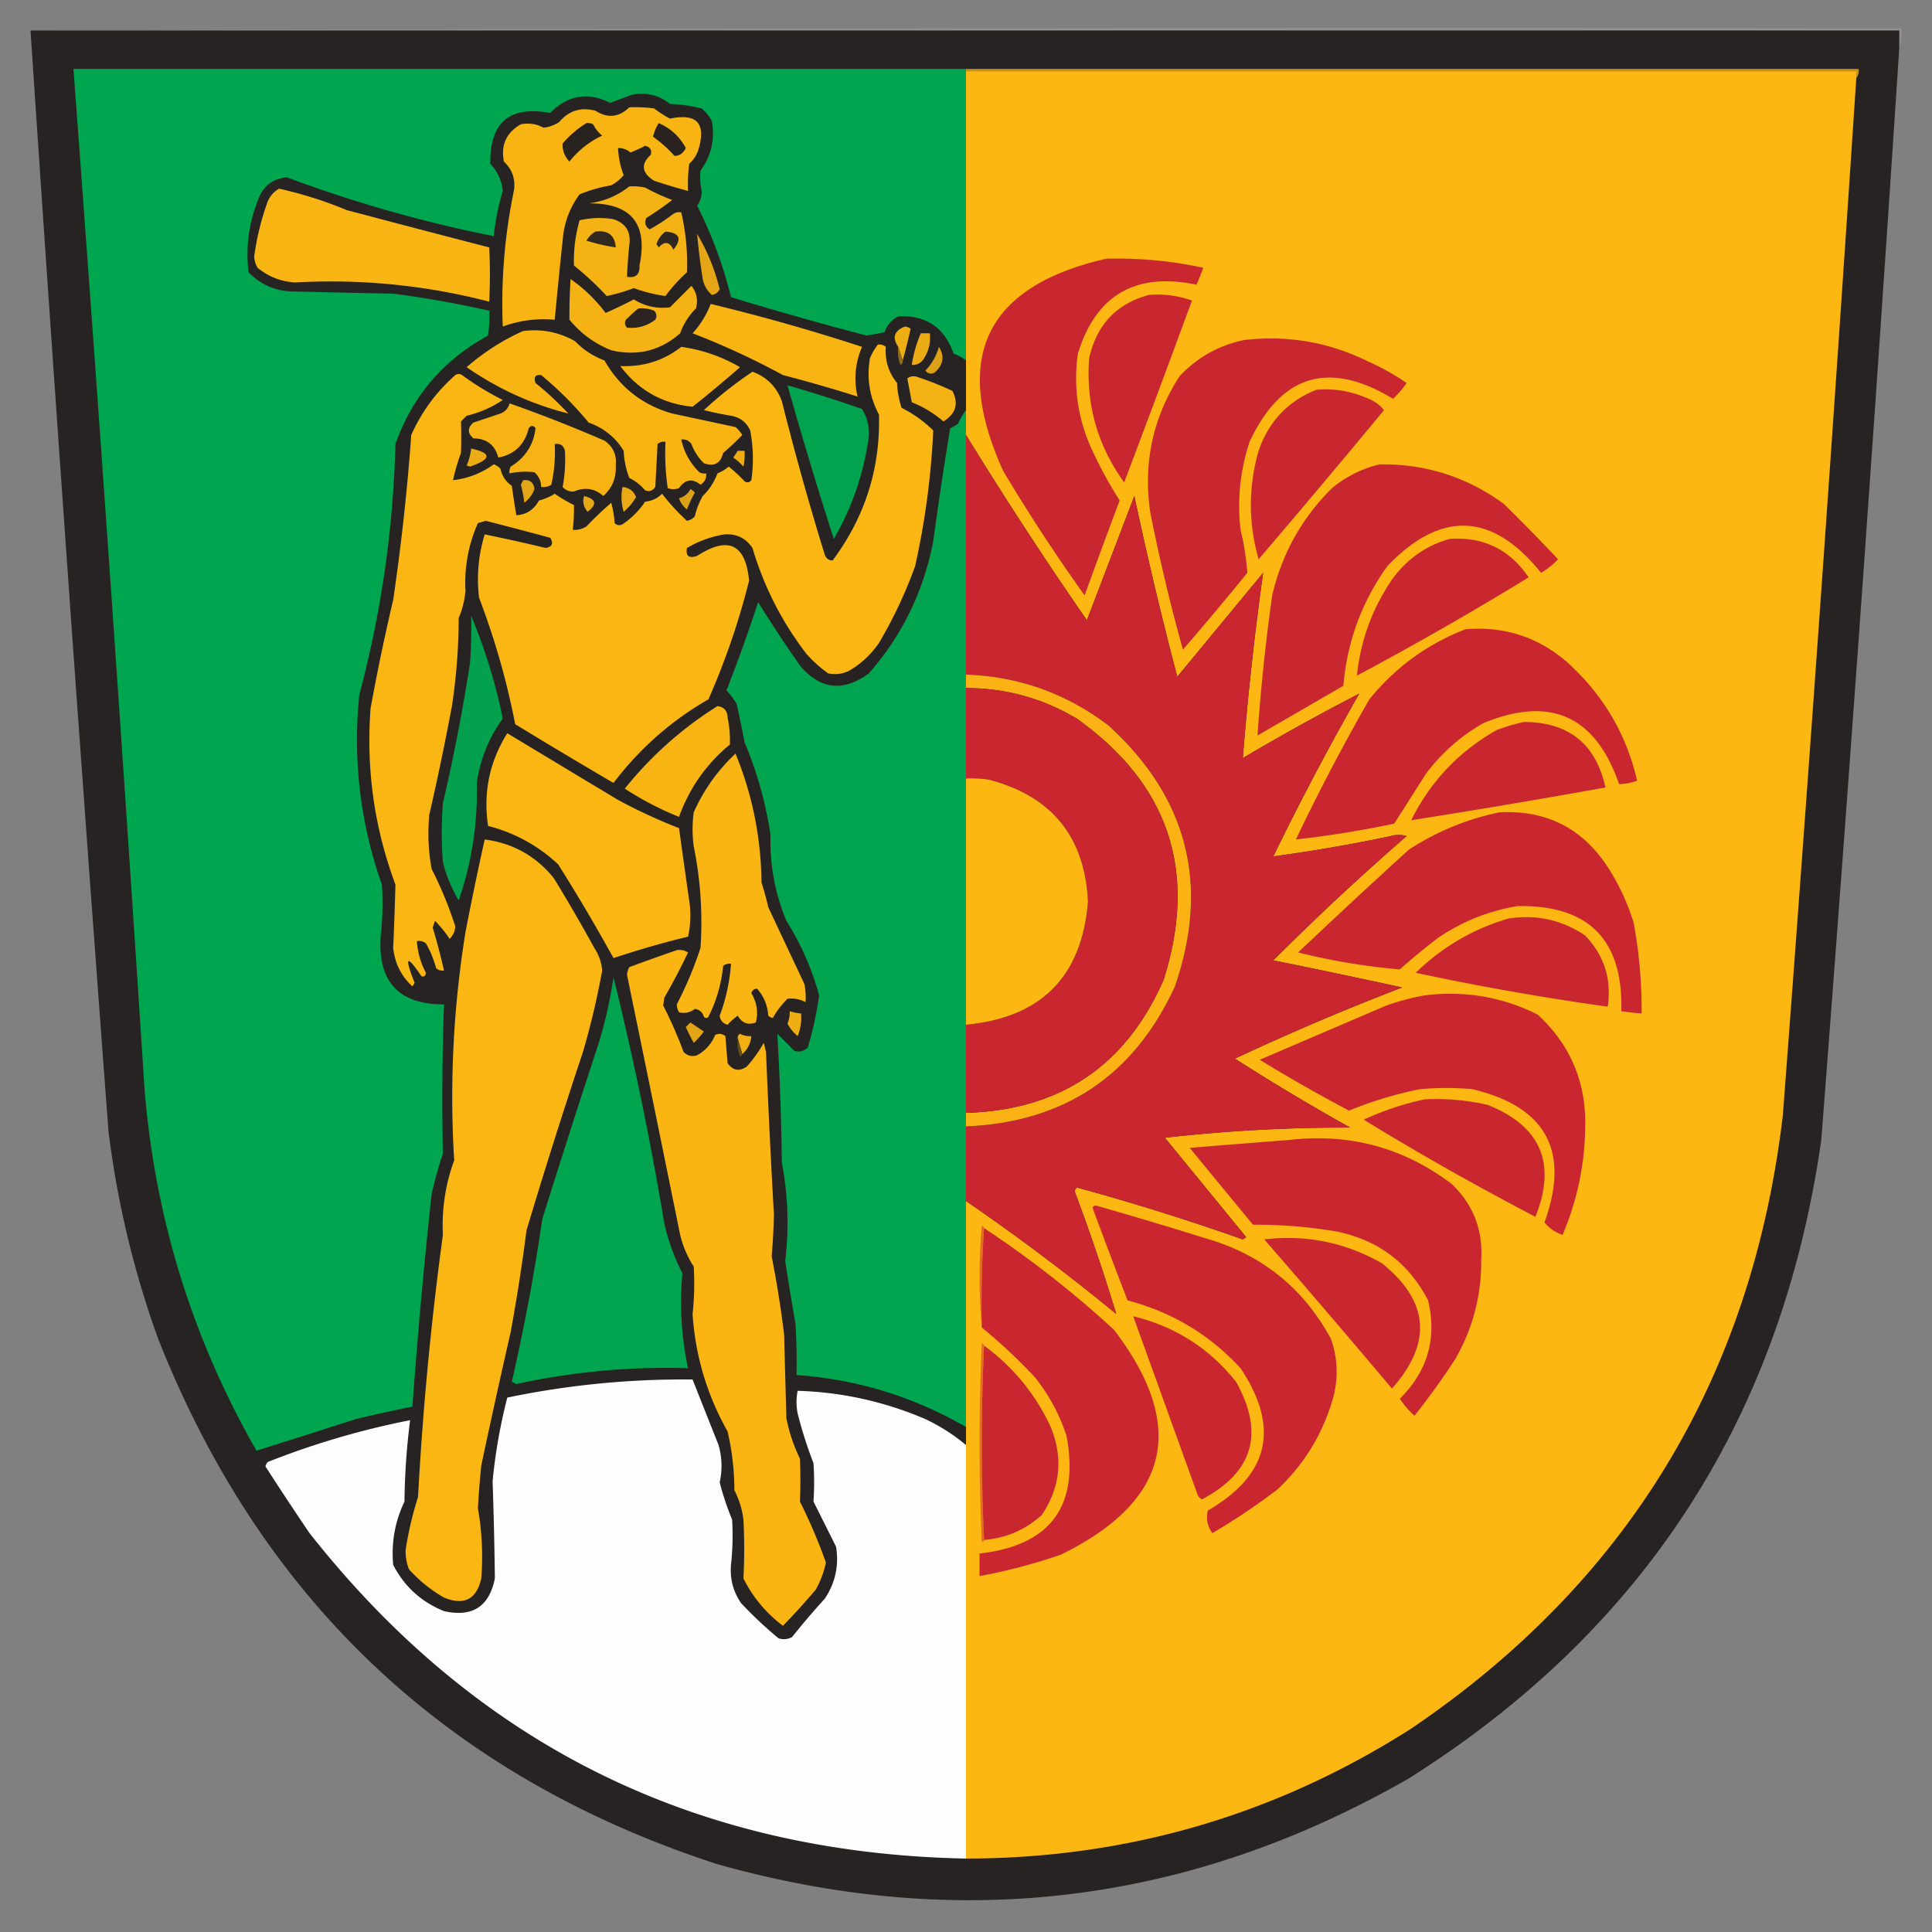 <svg xmlns="http://www.w3.org/2000/svg" width="855" height="855" style="shape-rendering:geometricPrecision;text-rendering:geometricPrecision;image-rendering:optimizeQuality;fill-rule:evenodd;clip-rule:evenodd"><rect width="100%" height="100%" fill="#808080" stroke="none"/><path style="opacity:1" fill="#918f8f" d="M13.5 13.5c275.833-1 551.833-1.333 828-1 .31 3.213-.023 6.213-1 9v-8h-827z"/><path style="opacity:1" fill="#272322" d="M13.5 13.5h827v8a41118.211 41118.211 0 0 1-34.5 483C788.472 627.229 727.638 721.396 623.5 787c-96.619 55.494-198.619 68.161-306 38C198.499 786.332 115.999 708.832 70 592.5a420.57 420.57 0 0 1-22-92 57795.121 57795.121 0 0 1-34.5-487z"/><path style="opacity:1" fill="#c69116" d="M427.5 31.5v-1h395c.268 1.599-.066 2.932-1 4v-3h-394z"/><path style="opacity:1" fill="#00a54f" d="M427.5 30.5v129a19.841 19.841 0 0 0-5.5-3c-4.025-11.599-12.192-17.099-24.5-16.5-2.926 1.507-4.926 3.841-6 7a169.595 169.595 0 0 1-8 1.5 1536.957 1536.957 0 0 1-60-17 189.509 189.509 0 0 0-15-40.5c1.43-1.889 2.097-4.055 2-6.5a28.95 28.95 0 0 1-.5-9c4.812-6.586 6.479-13.919 5-22a18.776 18.776 0 0 0-4.5-5.5 68.9 68.9 0 0 0-14-2c-4.986-3.99-10.652-5.324-17-4-3.158 1.15-6.325 2.317-9.5 3.5-9.937-4.904-18.771-3.404-26.5 4.5-17.983-3.354-26.816 4.146-26.5 22.5 3.191 3.381 5.024 7.381 5.5 12a107.567 107.567 0 0 0-4 20 589.427 589.427 0 0 1-91.5-26c-5.506.419-9.506 3.085-12 8-4.725 11.003-6.392 22.337-5 34 5.59 5.708 12.423 8.541 20.5 8.5l44 1a472.073 472.073 0 0 1 42 7.5 60.931 60.931 0 0 1-.5 11c-19.846 10.837-33.513 26.837-41 48-.968 37.667-6.301 74.667-16 111-2.907 28.783.426 56.783 10 84 .5 7.507.333 15.007-.5 22.5-1.454 20.372 7.88 30.538 28 30.5a1179.498 1179.498 0 0 0-.5 66 180.566 180.566 0 0 0-5 18 2690.358 2690.358 0 0 0-8.5 94 669.961 669.961 0 0 0-25 5.5 11433.354 11433.354 0 0 1-44 14C85.205 592.551 68.705 539.384 64 482.5a45364.485 45364.485 0 0 0-31.5-452h395z"/><path style="opacity:1" fill="#fcb713" d="M427.5 31.5h394v3a46416.885 46416.885 0 0 1-32.5 459C775.312 609.448 720.479 699.948 624.5 765c-60.041 38.262-125.708 57.429-197 57.5v-291a960.233 960.233 0 0 1 66.5 50 874.739 874.739 0 0 0-18.5-54.5l1-1.5c24.78 6.76 49.28 14.427 73.5 23l1.5-1-36-44a711.722 711.722 0 0 1 82-4.5 968.838 968.838 0 0 1-51-30.5 1132.488 1132.488 0 0 1 74-31.5 4272.416 4272.416 0 0 0-57-12 1144.494 1144.494 0 0 1 59-55 12.494 12.494 0 0 0-7 0 707.564 707.564 0 0 1-52 9 1231.36 1231.36 0 0 1 38-72 989.16 989.16 0 0 0-51.5 28.5 1372.773 1372.773 0 0 1 9-82l-38 46a1741.061 1741.061 0 0 1-19-80c-6.987 18.289-13.987 36.622-21 55a1795.863 1795.863 0 0 1-53.5-82v-161z"/><path style="opacity:1" fill="#f8b413" d="M278.5 47.5a60.94 60.94 0 0 1 11 .5 48.476 48.476 0 0 0 7 4.5c11.993-2.502 16.16 2.164 12.5 14a14.584 14.584 0 0 1-4 6 72.368 72.368 0 0 0-.5 12 257.444 257.444 0 0 1-15-4.5c-5.528-3.478-6.028-7.312-1.5-11.5.557-2.086-.276-3.42-2.5-4a57.247 57.247 0 0 1-6.5 3c-1.567-1.356-3.4-2.023-5.5-2 .231 4.281 1.065 8.281 2.5 12a17.833 17.833 0 0 1-5.5 4.5 67.288 67.288 0 0 0-14 4c-4.469 6.07-6.969 12.903-7.5 20.5a2480.424 2480.424 0 0 0-3.5 35c-7.926-.695-15.593.305-23 3a246.13 246.13 0 0 1 5-60.5c.607-4.948-.893-9.115-4.5-12.5-1.432-7.301 1.068-12.801 7.5-16.5 3.556-.684 6.889-.184 10 1.5a15.504 15.504 0 0 0 7-2.5c4.21-5.034 9.544-6.7 16-5 5.363 3.441 10.363 2.941 15-1.5z"/><path style="opacity:1" fill="#29231f" d="M259.5 54.5a4.932 4.932 0 0 1 3 .5 14.506 14.506 0 0 0 4 5c-5.697 2.691-10.53 6.525-14.5 11.5-2.164-2.31-3.164-4.978-3-8 3.103-3.614 6.603-6.614 10.5-9z"/><path style="opacity:1" fill="#2a2320" d="M291.5 54.5c5.236 2.232 9.236 5.899 12 11-1.082 2.284-2.748 3.45-5 3.5a57.195 57.195 0 0 0-9.5-8.5c.451-2.02 1.284-4.02 2.5-6z"/><path style="opacity:1" fill="#f9b513" d="M123.5 83.5a178.978 178.978 0 0 1 30 9.5 10275.61 10275.61 0 0 0 63 16.5c.406 7.955.406 15.955 0 24-28.178-7.299-56.845-10.132-86-8.5-6.252-.414-11.752-2.581-16.5-6.5a10.413 10.413 0 0 1-1.5-5 115.619 115.619 0 0 1 5.5-23c.967-3.12 2.8-5.454 5.5-7z"/><path style="opacity:1" fill="#f4b214" d="M278.5 82.5c2.357-.163 4.69.003 7 .5a90.312 90.312 0 0 0 12 5.5 145.182 145.182 0 0 1-11.5 8c-.884 2.14-.384 3.807 1.5 5a78.697 78.697 0 0 0 10-6.5c1.259-.982 2.592-1.315 4-1a99.572 99.572 0 0 1 2.5 26.5 70.588 70.588 0 0 0-9.5 10.5c-4.717-.621-9.384-1.788-14-3.5-4.004 1.523-8.004 2.69-12 3.5a138.27 138.27 0 0 0-14.5-13.5 64.474 64.474 0 0 1 2.5-20 38.06 38.06 0 0 1 15-.5c5.512 1.851 7.845 5.684 7 11.5a197.72 197.72 0 0 0-1 14c3.875.626 5.709-1.041 5.5-5 3.85-18.481-3.65-27.648-22.5-27.5 6.798-.869 12.798-3.369 18-7.5z"/><path style="opacity:1" fill="#312820" d="M263.5 102.5c5.592-.728 8.592 1.605 9 7a93.02 93.02 0 0 1-13-3c1.049-1.716 2.382-3.049 4-4z"/><path style="opacity:1" fill="#2f2720" d="M294.5 102.5c6.284.481 7.451 3.148 3.5 8-1.697-3.583-3.863-3.916-6.5-1l-1-1.5c.796-2.285 2.129-4.119 4-5.5z"/><path style="opacity:1" fill="#e4a616" d="M308.5 103.5c4.53 7.576 7.863 15.742 10 24.5-.712 1.442-1.879 2.275-3.5 2.5-2.093-1.848-3.426-4.181-4-7a286.64 286.64 0 0 1-2.5-20z"/><path style="opacity:1" fill="#c9272f" d="M489.5 114.5a179.673 179.673 0 0 1 43 4 101.185 101.185 0 0 1-3 7.5c-26.965-5.64-44.465 4.527-52.5 30.5-2.035 14.597-.035 28.597 6 42a190.779 190.779 0 0 0 12.5 23 3164.378 3164.378 0 0 0-15.5 42 796.231 796.231 0 0 1-36-55c-22.934-50.457-7.768-81.79 45.5-94z"/><path style="opacity:1" fill="#f5b214" d="M252.5 123.5a66.228 66.228 0 0 1 15.5 15 215.095 215.095 0 0 0 12.5-6c4.939 3.069 10.272 4.235 16 3.5l9.5-9.5c2.33 2.959 2.996 6.293 2 10a29.62 29.62 0 0 0-7 11c-8.72 7.714-18.887 10.214-30.5 7.5-7.284-2.899-13.451-7.399-18.5-13.5-.036-5.987.131-11.987.5-18z"/><path style="opacity:1" fill="#c9272f" d="M508.5 130.5c6.542-.511 12.876.322 19 2.5a8149.587 8149.587 0 0 1-30 80.5c-11.862-16.447-17.028-34.78-15.5-55 3.314-14.809 12.148-24.142 26.5-28z"/><path style="opacity:1" fill="#f8b413" d="M314.5 134.5a883.703 883.703 0 0 1 67 19c-3.045 7.118-3.712 14.452-2 22a624.589 624.589 0 0 0-33-9.5 336.363 336.363 0 0 0-40-18.5c3.518-3.842 6.185-8.176 8-13z"/><path style="opacity:1" fill="#2b2420" d="M282.5 136.5c2.42-.208 4.753.126 7 1 1.114 1.223 1.281 2.556.5 4-3.714 2.794-7.881 3.96-12.5 3.5-1.017-1.049-1.184-2.216-.5-3.5a81.338 81.338 0 0 1 5.5-5z"/><path style="opacity:1" fill="#efae14" d="m399.5 159.5-2-6c-2.783-4.124-1.783-7.124 3-9a4.933 4.933 0 0 1 2.5 1 292.973 292.973 0 0 1-3.5 14z"/><path style="opacity:1" fill="#f8b413" d="M231.5 146.5c8.204-1.038 15.871.462 23 4.5 3.658 3.817 7.991 6.65 13 8.5 6.793 11.9 16.793 19.733 30 23.5 9.355 2.001 18.689 4.001 28 6a14.972 14.972 0 0 1 3 3.5 117.312 117.312 0 0 1-8.5 8c-1.124 4.615-3.957 6.115-8.5 4.5-2.456-2.408-4.289-5.241-5.5-8.5-1.11-1.537-2.61-2.203-4.5-2 1.227 5.62 3.894 10.453 8 14.5a4.934 4.934 0 0 0 3 .5c.216 2.181-.617 3.847-2.5 5-3.61-2.881-6.777-2.381-9.5 1.5-1.667.667-3.333.667-5 0a108.41 108.41 0 0 1-1-20.5c-1.322-.17-2.489.163-3.5 1l-1 19c-1.133 1.711-2.633 2.211-4.5 1.5a22.106 22.106 0 0 0-7-5.5 37.852 37.852 0 0 1-2.5-12c-3.62-5.941-8.787-10.107-15.5-12.5a156.193 156.193 0 0 0-21-21c-2.591-.301-3.425.866-2.5 3.5a138.27 138.27 0 0 1 14.5 13.5c-16.17-4.082-31.17-10.915-45-20.5 7.591-6.621 15.924-11.954 25-16z"/><path style="opacity:1" fill="#eaab15" d="M407.5 147.5h4c.411 3.963-.422 7.63-2.5 11-1.264 2.107-3.097 3.107-5.5 3a56.15 56.15 0 0 1 4-14z"/><path style="opacity:1" fill="#c9272f" d="M550.5 150.5c19.334-2.264 37.668.903 55 9.5a104.884 104.884 0 0 1 17 9.5 44.424 44.424 0 0 1-6 7c-28.33-17.165-49.496-10.832-63.5 19-4.19 12.684-5.524 25.684-4 39a112.463 112.463 0 0 1 3 19 1418.595 1418.595 0 0 1-28.5 34 811.086 811.086 0 0 1-14.5-61c-3.115-21.728 1.218-41.728 13-60 7.889-8.357 17.389-13.691 28.5-16z"/><path style="opacity:1" fill="#fab613" d="M388.5 152.5c1.322-.17 2.489.163 3.5 1-.414 6.056 1.253 11.389 5 16a40.23 40.23 0 0 0 2 11 54.762 54.762 0 0 1 14 10 348.315 348.315 0 0 1-8 60 197.717 197.717 0 0 1-16 34c-3.546 5.213-8.046 9.38-13.5 12.5-2.906 1.318-5.906 1.652-9 1a57.217 57.217 0 0 1-9.5-8.5c-10.902-14.136-18.902-29.802-24-47-2.959-4.382-7.125-6.382-12.5-6-5.836.998-11.336 2.998-16.5 6-.611 3.588.889 4.754 4.5 3.5 13.835-8.915 21.501-5.248 23 11a325.264 325.264 0 0 1-18 52.5c-16.45 9.443-30.45 21.776-42 37a2839.728 2839.728 0 0 1-43.5-26 335.84 335.84 0 0 0-16-56c-1.119-9.538-.286-18.871 2.5-28a778.014 778.014 0 0 1 27 6c2.896-.524 3.563-2.024 2-4.5a1779.684 1779.684 0 0 0-28.5-7.5l-3.5 1c-4.224 9.53-6.058 19.53-5.5 30a39.65 39.65 0 0 1-3 12 265.897 265.897 0 0 1-3 39 1241.271 1241.271 0 0 1-10 48 87.089 87.089 0 0 0 1 24 170.608 170.608 0 0 1 10.5 25.5c-.158 2.149-.992 3.983-2.5 5.5a55.811 55.811 0 0 0-6.5-8l-1 3a301.774 301.774 0 0 1 5 19c-1.322.17-2.489-.163-3.5-1a44.726 44.726 0 0 0-4.5-11c-1.189-.929-2.522-1.262-4-1a33.855 33.855 0 0 0 4 14c-.233 1.432-.9 1.932-2 1.5-6.634-9.813-7.634-8.813-3 3l-1 1.5c-4.921-4.508-7.754-10.175-8.5-17 .427-9.327.761-18.66 1-28-9.356-25.16-13.023-51.16-11-78a944.627 944.627 0 0 1 10-48 987.409 987.409 0 0 0 8-73c4.57-10.239 11.07-19.072 19.5-26.5 1-.667 2-.667 3 0a123.321 123.321 0 0 0 18 11c-4.862 3.292-10.195 5.625-16 7l-2.5 2.5c.164 4.655.164 9.321 0 14a83.434 83.434 0 0 0-3.5 12c6.61-.759 12.61-3.092 18-7a7.293 7.293 0 0 1 3 2c.683 3.178 2.35 5.678 5 7.5a442.798 442.798 0 0 0 2 13c4.423-.218 7.757-2.385 10-6.5a23.411 23.411 0 0 0 7-3 63.58 63.58 0 0 0 8.5 5 88.941 88.941 0 0 1-.5 11 10.098 10.098 0 0 0 6-1.5c3.542-3.71 7.208-7.21 11-10.5a42.769 42.769 0 0 1 1.5 9c1.049 1.017 2.216 1.184 3.5.5 4-2.667 7.333-6 10-10 2.932-.272 5.432-1.438 7.5-3.5a94.185 94.185 0 0 0 11 12 6.201 6.201 0 0 0 3.5-2 32.02 32.02 0 0 1 3.5-9 26.59 26.59 0 0 0 6.5-10 18.924 18.924 0 0 0 5-3 64.292 64.292 0 0 1 7 6.5c1.135.749 2.135.583 3-.5 1.06-7.317.893-14.65-.5-22-1.668-3.665-4.501-5.832-8.5-6.5a176.007 176.007 0 0 1-12-2.5 176.454 176.454 0 0 1 21.5-17c6.32 2.32 10.654 6.654 13 13a1313.304 1313.304 0 0 0 19 68c.72 1.755 1.887 2.589 3.5 2.5 14.277-19.163 21.11-40.663 20.5-64.5-4.193-7.834-5.526-16.167-4-25a26.523 26.523 0 0 1 3.5-6z"/><path style="opacity:1" fill="#f7b413" d="M301.5 153.5c9.23 1.277 17.896 4.277 26 9a538.68 538.68 0 0 1-21 17.5c-13.288-1.311-23.955-7.311-32-18 10.196.432 19.196-2.401 27-8.5z"/><path style="opacity:1" fill="#916c1a" d="m397.5 153.5 2 6c.131.876-.202 1.543-1 2a16.873 16.873 0 0 1-1-8z"/><path style="opacity:1" fill="#dca116" d="M415.5 153.5c2.681 4.169 2.014 8.003-2 11.5-1.574.699-2.907.365-4-1 2.911-2.99 4.911-6.49 6-10.5z"/><path style="opacity:1" fill="#f5b214" d="M401.5 167.5c1.446-1.113 3.113-1.28 5-.5a139.468 139.468 0 0 1 15 6c2.854 5.616 1.52 10.116-4 13.5a50.162 50.162 0 0 0-14-8.5 379.145 379.145 0 0 0-2-10.5z"/><path style="opacity:1" fill="#01a34f" d="M348.5 170.5a631.805 631.805 0 0 1 33 10.5c2.863 4.781 3.696 9.948 2.5 15.5-2.417 14.918-7.417 28.918-15 42a1890.63 1890.63 0 0 1-20.5-68z"/><path style="opacity:1" fill="#c9272f" d="M582.5 172.5c7.64-.683 14.973.484 22 3.5 3.226 1.106 5.893 2.939 8 5.5a5210.75 5210.75 0 0 1-55.5 66c-4.586-16.019-4.586-32.019 0-48 4.455-12.978 12.955-21.978 25.5-27z"/><path style="opacity:1" fill="#f7b313" d="M225.5 178.5a645.591 645.591 0 0 1 42 16.5c3.838 2.677 5.505 6.344 5 11 .31 5.41-1.523 9.91-5.5 13.5-3.781-3.351-8.114-4.018-13-2-2.034.146-3.701-.52-5-2a66.833 66.833 0 0 0 1-16c-.589-2.363-2.089-3.363-4.5-3a67.63 67.63 0 0 1-1.5 18c-1.356.88-2.856 1.214-4.5 1-.049-2.599-1.049-4.766-3-6.5a32.994 32.994 0 0 0-11 .5 4.934 4.934 0 0 1 .5-3c6.478-3.981 10.145-9.647 11-17-1-1.333-2-1.333-3 0-1.801 7.303-6.301 11.637-13.5 13-1.45-5.609-5.117-8.442-11-8.5-2.667-2.333-2.667-4.667 0-7l12-4c2.135-.876 3.469-2.376 4-4.5z"/><path style="opacity:1" fill="#02a54f" d="M427.5 181.5v450c-23.155-13.377-48.155-21.044-75-23 .166-7.674 0-15.341-.5-23a982.422 982.422 0 0 1-4.5-27.5c1.736-14.607 1.236-29.107-1.5-43.5a1204.292 1204.292 0 0 0-2-57l7.5 7.5c2.309.756 4.309.256 6-1.5a153.058 153.058 0 0 0 5-23c-3.176-11.689-8.009-22.689-14.5-33-5.06-12.176-7.393-24.842-7-38-2.134-14.212-5.968-27.879-11.5-41a474.101 474.101 0 0 0-3.5-17 39.447 39.447 0 0 0-4.5-6 678.425 678.425 0 0 0 14-39 621.926 621.926 0 0 0 18.5 28c8.984 10.683 19.15 11.849 30.5 3.5 14.75-16.805 24.25-36.305 28.5-58.5a1805.087 1805.087 0 0 1 7.5-50 18.08 18.08 0 0 0 3.5-2c.941-2.227 2.108-4.227 3.5-6z"/><path style="opacity:1" fill="#c9262f" d="M427.5 192.5a1795.863 1795.863 0 0 0 53.5 82c7.013-18.378 14.013-36.711 21-55a1741.061 1741.061 0 0 0 19 80l38-46a1372.773 1372.773 0 0 0-9 82 989.16 989.16 0 0 1 51.5-28.5 1231.36 1231.36 0 0 0-38 72 707.564 707.564 0 0 0 52-9 12.494 12.494 0 0 1 7 0 1144.494 1144.494 0 0 0-59 55 4272.416 4272.416 0 0 1 57 12 1132.488 1132.488 0 0 0-74 31.5 968.838 968.838 0 0 0 51 30.5 711.722 711.722 0 0 0-82 4.5l36 44-1.5 1a1042.295 1042.295 0 0 0-73.5-23l-1 1.5a874.739 874.739 0 0 1 18.5 54.5 960.233 960.233 0 0 0-66.5-50v-33c43.538-1.844 74.372-22.51 92.5-62 15.471-45.037 5.638-83.537-29.5-115.5-18.557-14.132-39.557-21.632-63-22.5v-106z"/><path style="opacity:1" fill="#ecac15" d="M208.5 198.5c9.232 2.035 9.066 4.701-.5 8l-1.5-.5a24.957 24.957 0 0 0 2-7.5z"/><path style="opacity:1" fill="#eead14" d="M326.5 199.5h3a24.935 24.935 0 0 1-.5 7 25.513 25.513 0 0 0-4.5-4 185.977 185.977 0 0 0 2-3z"/><path style="opacity:1" fill="#c9272f" d="M610.5 205.5c20.326-.28 38.659 5.554 55 17.5a830.72 830.72 0 0 1 24 24.5 32.97 32.97 0 0 1-7.5 6c-21.559-26.779-44.225-27.779-68-3-11.323 15.792-17.823 33.459-19.5 53l-38 22a890.493 890.493 0 0 1 6.5-62c4.301-18.442 13.134-34.275 26.5-47.5 6.282-5.141 13.282-8.641 21-10.5z"/><path style="opacity:1" fill="#e3a616" d="M231.5 212.5c3.024-.325 4.691 1.008 5 4-.889 2.398-2.389 4.398-4.5 6a46.745 46.745 0 0 0-1.5-8c.363-.683.696-1.35 1-2z"/><path style="opacity:1" fill="#e9aa15" d="M275.5 215.5c2.93.295 4.93 1.795 6 4.5a25.399 25.399 0 0 1-5.5 6.5c-1.08-3.734-1.246-7.4-.5-11z"/><path style="opacity:1" fill="#dca116" d="M305.5 216.5c.789.283 1.456.783 2 1.5a53.217 53.217 0 0 0-3.5 7.5 10.502 10.502 0 0 1-3.5-5c2.272-.634 3.939-1.968 5-4z"/><path style="opacity:1" fill="#e7a816" d="M258.5 219.5c5.383 1.41 5.883 3.744 1.5 7-1.829-2.233-2.329-4.567-1.5-7z"/><path style="opacity:1" fill="#c9272f" d="M641.5 238.5c14.908-1.046 26.575 4.62 35 17a1454.821 1454.821 0 0 1-76 43.5c1.605-15.482 6.771-29.648 15.5-42.5 6.498-9.023 14.998-15.023 25.5-18z"/><path style="opacity:1" fill="#03a04e" d="M208.5 272.5c6.117 14.611 10.783 29.777 14 45.5-6.179 8.532-10.012 18.032-11.5 28.5.435 17.821-2.231 35.155-8 52-3.187-5.366-5.52-11.032-7-17a169.166 169.166 0 0 1 0-26 847.537 847.537 0 0 0 12-62c.5-6.992.666-13.992.5-21z"/><path style="opacity:1" fill="#c9262f" d="M648.5 278.5c17.061-1.479 32.061 3.354 45 14.5 15.938 14.402 26.271 31.902 31 52.5-2.657.966-5.324 1.466-8 1.5-10.393-30.194-30.393-39.194-60-27-10.035 5.698-18.535 13.198-25.5 22.5-4.678 7.363-9.344 14.696-14 22-14.589 3.072-29.089 5.405-43.5 7a910.88 910.88 0 0 1 32.5-62c11.48-14.143 25.647-24.477 42.5-31z"/><path style="opacity:1" fill="#fbb214" d="M427.5 298.5c23.443.868 44.443 8.368 63 22.5 35.138 31.963 44.971 70.463 29.5 115.5-18.128 39.49-48.962 60.156-92.5 62v-6c41.708-1.229 70.875-20.895 87.5-59 15.133-47.936 2.299-86.436-38.5-115.5-15.09-8.985-31.423-13.485-49-13.5v-6z"/><path style="opacity:1" fill="#c9262f" d="M427.5 304.5c17.577.015 33.91 4.515 49 13.5 40.799 29.064 53.633 67.564 38.5 115.5-16.625 38.105-45.792 57.771-87.5 59v-39c33.305-3.138 51.305-21.304 54-54.5-1.403-28.742-16.07-46.742-44-54a50.464 50.464 0 0 0-10-.5v-40z"/><path style="opacity:1" fill="#f8b413" d="M317.5 312.5c2.846.309 4.346 1.975 4.5 5a50.928 50.928 0 0 1 1 12c-10.39 8.569-17.89 19.236-22.5 32a136.55 136.55 0 0 1-24-12.5c11.676-14.515 25.343-26.682 41-36.5z"/><path style="opacity:1" fill="#c9272f" d="M674.5 319.5c19.752.089 31.752 9.756 36 29a3887.011 3887.011 0 0 1-86 14.5c8.561-17.228 21.228-30.561 38-40 4.043-1.491 8.043-2.658 12-3.5z"/><path style="opacity:1" fill="#fab613" d="M224.5 324.5c16.306 9.822 32.639 19.655 49 29.5a246.442 246.442 0 0 0 27 12.5c1.47 10.661 2.97 21.328 4.5 32a43.233 43.233 0 0 1-.5 16 414.81 414.81 0 0 0-33 9.5 814.072 814.072 0 0 0-24.5-41.5c-8.856-8.263-19.189-13.93-31-17-2.216-14.756.618-28.423 8.5-41z"/><path style="opacity:1" fill="#f9b513" d="M325.5 333.5c7.442 18.128 11.276 37.128 11.5 57a133.74 133.74 0 0 1 3 11c5.317 11.303 10.65 22.636 16 34 .497 2.646.664 5.313.5 8-2.501-1.326-5.168-1.826-8-1.5-2.645 2.659-4.812 5.492-6.5 8.5a3.943 3.943 0 0 1-2-1c-.319-4.64-1.986-8.64-5-12-1.28.113-2.113.78-2.5 2 2.452 4.121 3.119 8.454 2 13-3.437 1.289-6.103.289-8-3a25.936 25.936 0 0 0-4.5 4c-2.058-.558-3.225-1.891-3.5-4a81.924 81.924 0 0 0 5-23c-1.322-.17-2.489.163-3.5 1-.756 7.933-2.923 15.433-6.5 22.5-.667.667-1.333.667-2 0-.598-2.048-1.931-3.215-4-3.5-2.09 1.606-4.424 2.106-7 1.5a7.93 7.93 0 0 1-1-3.5 165.539 165.539 0 0 0 10.5-25 167.978 167.978 0 0 0-3-45c-.667-5-.667-10 0-15 4.445-9.936 10.611-18.603 18.5-26z"/><path style="opacity:1" fill="#fcb713" d="M427.5 344.5c3.35-.165 6.683.002 10 .5 27.93 7.258 42.597 25.258 44 54-2.695 33.196-20.695 51.362-54 54.5v-109z"/><path style="opacity:1" fill="#c9262f" d="M663.5 359.5c21.048-1.114 37.215 7.219 48.5 25a97.895 97.895 0 0 1 11 24 213.673 213.673 0 0 1 3.5 40 104.618 104.618 0 0 1-9-1c.884-31.615-14.449-47.115-46-46.5-12.716 2.126-24.383 6.792-35 14a268.251 268.251 0 0 0-17 14 280.263 280.263 0 0 1-45-7.5 3184.071 3184.071 0 0 1 49-45.5c12.349-8.012 25.682-13.512 40-16.5z"/><path style="opacity:1" fill="#fab613" d="M214.5 371.5c12.432 1.632 22.599 7.299 30.5 17a713.94 713.94 0 0 1 18 31c2.029 3.052 3.196 6.386 3.5 10a352.562 352.562 0 0 1-8.5 36 2710.413 2710.413 0 0 0-25 79 835.522 835.522 0 0 1-7 45 3740.973 3740.973 0 0 0-13 59 402.488 402.488 0 0 0-1.5 19 124.11 124.11 0 0 1 1.5 31c-2.092 9.297-7.592 12.13-16.5 8.5a63.001 63.001 0 0 1-15.5-12.5 21.978 21.978 0 0 1-1.5-8.5 151.92 151.92 0 0 1 5.5-23.5 1433.292 1433.292 0 0 1 11-116c-.552-11.383 1.115-22.383 5-33a457.52 457.52 0 0 1 5-101 1488.416 1488.416 0 0 1 8.5-41z"/><path style="opacity:1" fill="#c9272f" d="M667.5 406.5c12.384-1.929 23.717.571 34 7.5 8.432 8.798 11.765 19.298 10 31.5a1194.279 1194.279 0 0 1-85-15c11.714-11.39 25.381-19.39 41-24z"/><path style="opacity:1" fill="#fab513" d="M299.5 420.5c1.788-.285 3.455.048 5 1a285.621 285.621 0 0 1-10.5 20l-.5 3.5a191.03 191.03 0 0 1 9 20.5c1.691 1.756 3.691 2.256 6 1.5 3.723-2.057 6.39-5.057 8-9 1.612-.72 3.112-.554 4.5.5l1 12c2.332 3.291 5.165 3.791 8.5 1.5a58.317 58.317 0 0 0 7.5-10.5l1 4a4312.338 4312.338 0 0 0 3.5 72 297.504 297.504 0 0 1-1 18.5 481.53 481.53 0 0 1 5.5 34.5l1 37a71.512 71.512 0 0 0 6 18 218.89 218.89 0 0 1 0 19 237.063 237.063 0 0 1 11.5 27 41.673 41.673 0 0 1-4.5 12 332.435 332.435 0 0 1-14.5 16c-7.526-5.684-13.36-12.684-17.5-21a242.99 242.99 0 0 0 0-26 38.327 38.327 0 0 0-4-13 116.638 116.638 0 0 0-3-26c-9.12-16.19-14.287-33.524-15.5-52 .757-6.996.923-13.996.5-21a45.731 45.731 0 0 1-6-14 35208.511 35208.511 0 0 0-23.5-115 7.93 7.93 0 0 1 1-3.5 825.193 825.193 0 0 1 21-7.5z"/><path style="opacity:1" fill="#01a44f" d="M271.5 432.5a1428.83 1428.83 0 0 1 22.5 109 93.736 93.736 0 0 0 8 22 139.24 139.24 0 0 0 2.5 42 310.523 310.523 0 0 0-76 7l-2-1a911.98 911.98 0 0 0 13.5-72 5304.263 5304.263 0 0 1 25-78 197.997 197.997 0 0 0 6.5-29z"/><path style="opacity:1" fill="#c9262f" d="M630.5 440.5c17.594-2.191 34.261.642 50 8.5 14.789 13.678 21.789 30.678 21 51-.33 16.152-3.664 31.652-10 46.5-3.219-1.103-5.885-2.937-8-5.5 11.42-31.592.753-51.259-32-59a132.434 132.434 0 0 0-23 0 171.447 171.447 0 0 0-31.5 9.5 712.192 712.192 0 0 1-39.5-22.5l56-24c5.675-2 11.342-3.5 17-4.5z"/><path style="opacity:1" fill="#efae14" d="M349.5 447.5a20.69 20.69 0 0 0 5 1c.316 3.478-.184 6.812-1.5 10a17.712 17.712 0 0 1-4.5-5.5 12.992 12.992 0 0 0 1-5.5z"/><path style="opacity:1" fill="#e1a516" d="M305.5 452.5a378.717 378.717 0 0 1 6 4 31.84 31.84 0 0 1-4.5 5 88.515 88.515 0 0 1-3.5-7 31.147 31.147 0 0 0 2-2z"/><path style="opacity:1" fill="#f1af14" d="m328.5 466.5-2-7c-.131-.876.202-1.543 1-2a9.108 9.108 0 0 0 5 1c-.276 3.219-1.609 5.885-4 8z"/><path style="opacity:1" fill="#664d1d" d="m326.5 459.5 2 7c-.06.543-.393.876-1 1a16.873 16.873 0 0 1-1-8z"/><path style="opacity:1" fill="#c9272f" d="M630.5 486.5c9.459-.456 18.792.377 28 2.5 23.426 9.43 30.426 25.93 21 49.5a1263.525 1263.525 0 0 1-76-43c8.752-4.028 17.752-7.028 27-9z"/><path style="opacity:1" fill="#c9262f" d="M570.5 504.5c26.729-3.111 50.729 3.389 72 19.5 9.48 9.134 13.814 20.3 13 33.5.155 15.702-3.678 30.369-11.5 44a331.706 331.706 0 0 1-18 25 34.706 34.706 0 0 1-6.5-7.5c12.294-12.209 16.46-26.709 12.5-43.5-8.55-16.546-22.05-26.713-40.5-30.5a211.47 211.47 0 0 0-37-3l-28-34a5588.613 5588.613 0 0 1 44-3.5zM483.5 534.5c.235-.597.735-.93 1.5-1a2023.614 2023.614 0 0 1 48.5 14.5c24.771 7.113 43.271 21.947 55.5 44.5 2.99 8.534 3.323 17.201 1 26-4.47 15.781-12.637 29.281-24.5 40.5a284.367 284.367 0 0 1-29 19.5c-2.173-3.145-2.84-6.479-2-10 27.184-15.745 32.018-36.745 14.5-63-13.679-14.845-30.346-24.845-50-30a3281.595 3281.595 0 0 1-15.5-41z"/><path style="opacity:1" fill="#e26e22" d="M435.5 543.5a484.723 484.723 0 0 0-1 44c-1.326-14.839-1.326-29.839 0-45 .607.124.94.457 1 1z"/><path style="opacity:1" fill="#c9262f" d="M435.5 543.5a456.457 456.457 0 0 1 57.5 45c32.572 42.694 24.738 75.861-23.5 99.5a250.756 250.756 0 0 1-36 9.5v-10c31.396-3.565 44.229-20.899 38.5-52-3.111-9.56-7.778-18.226-14-26a241.887 241.887 0 0 0-23.5-22 484.723 484.723 0 0 1 1-44z"/><path style="opacity:1" fill="#c9272f" d="M559.5 548.5c18.366-2.213 35.699 1.287 52 10.5 20.976 16.82 22.476 35.32 4.5 55.5a5522.767 5522.767 0 0 0-56.5-66z"/><path style="opacity:1" fill="#c9262f" d="M501.5 582.5c18.557 4.519 33.724 14.185 45.5 29 12.681 22.627 7.681 39.961-15 52-.945-.405-1.612-1.072-2-2-9.514-26.354-19.014-52.688-28.5-79z"/><path style="opacity:1" fill="#e36f21" d="M435.5 595.5a925.231 925.231 0 0 0 0 86c-.06.543-.393.876-1 1a968.742 968.742 0 0 1 0-88c.607.124.94.457 1 1z"/><path style="opacity:1" fill="#c9272f" d="M435.5 595.5c12.902 9.46 22.735 21.46 29.5 36 5.59 13.772 4.256 26.772-4 39-7.267 6.551-15.767 10.218-25.5 11a925.231 925.231 0 0 1 0-86z"/><path style="opacity:1" fill="#fefdfd" d="M427.5 639.5v183c-119.894-2.365-216.728-50.365-290.5-144a1422.72 1422.72 0 0 1-19.5-29.5 3.943 3.943 0 0 1 1-2 358.97 358.97 0 0 1 63-18.5 307.09 307.09 0 0 0-2.5 36c-4.23 8.909-5.896 18.242-5 28 4.925 9.589 12.425 16.422 22.5 20.5 12.543 2.819 20.043-2.014 22.5-14.5a1906.33 1906.33 0 0 0-1-43 240.342 240.342 0 0 1 6.5-37 381.243 381.243 0 0 1 82-8c3.814 9.635 7.647 19.302 11.5 29 1.541 5.477 1.707 10.977.5 16.5a119.806 119.806 0 0 0 5.5 16.5c.389 6.67.223 13.336-.5 20-.522 6.249.978 11.915 4.5 17a180.42 180.42 0 0 0 16.5 15.5c2.068.687 4.068.52 6-.5a349.628 349.628 0 0 1 14.5-17c4.662-6.985 6.329-14.652 5-23l-10-20c.384-5.64.384-11.306 0-17a184.8 184.8 0 0 1-7-22 25.238 25.238 0 0 1 0-10c19.475.573 38.309 4.74 56.5 12.5a83.809 83.809 0 0 1 18 11.5z"/></svg>